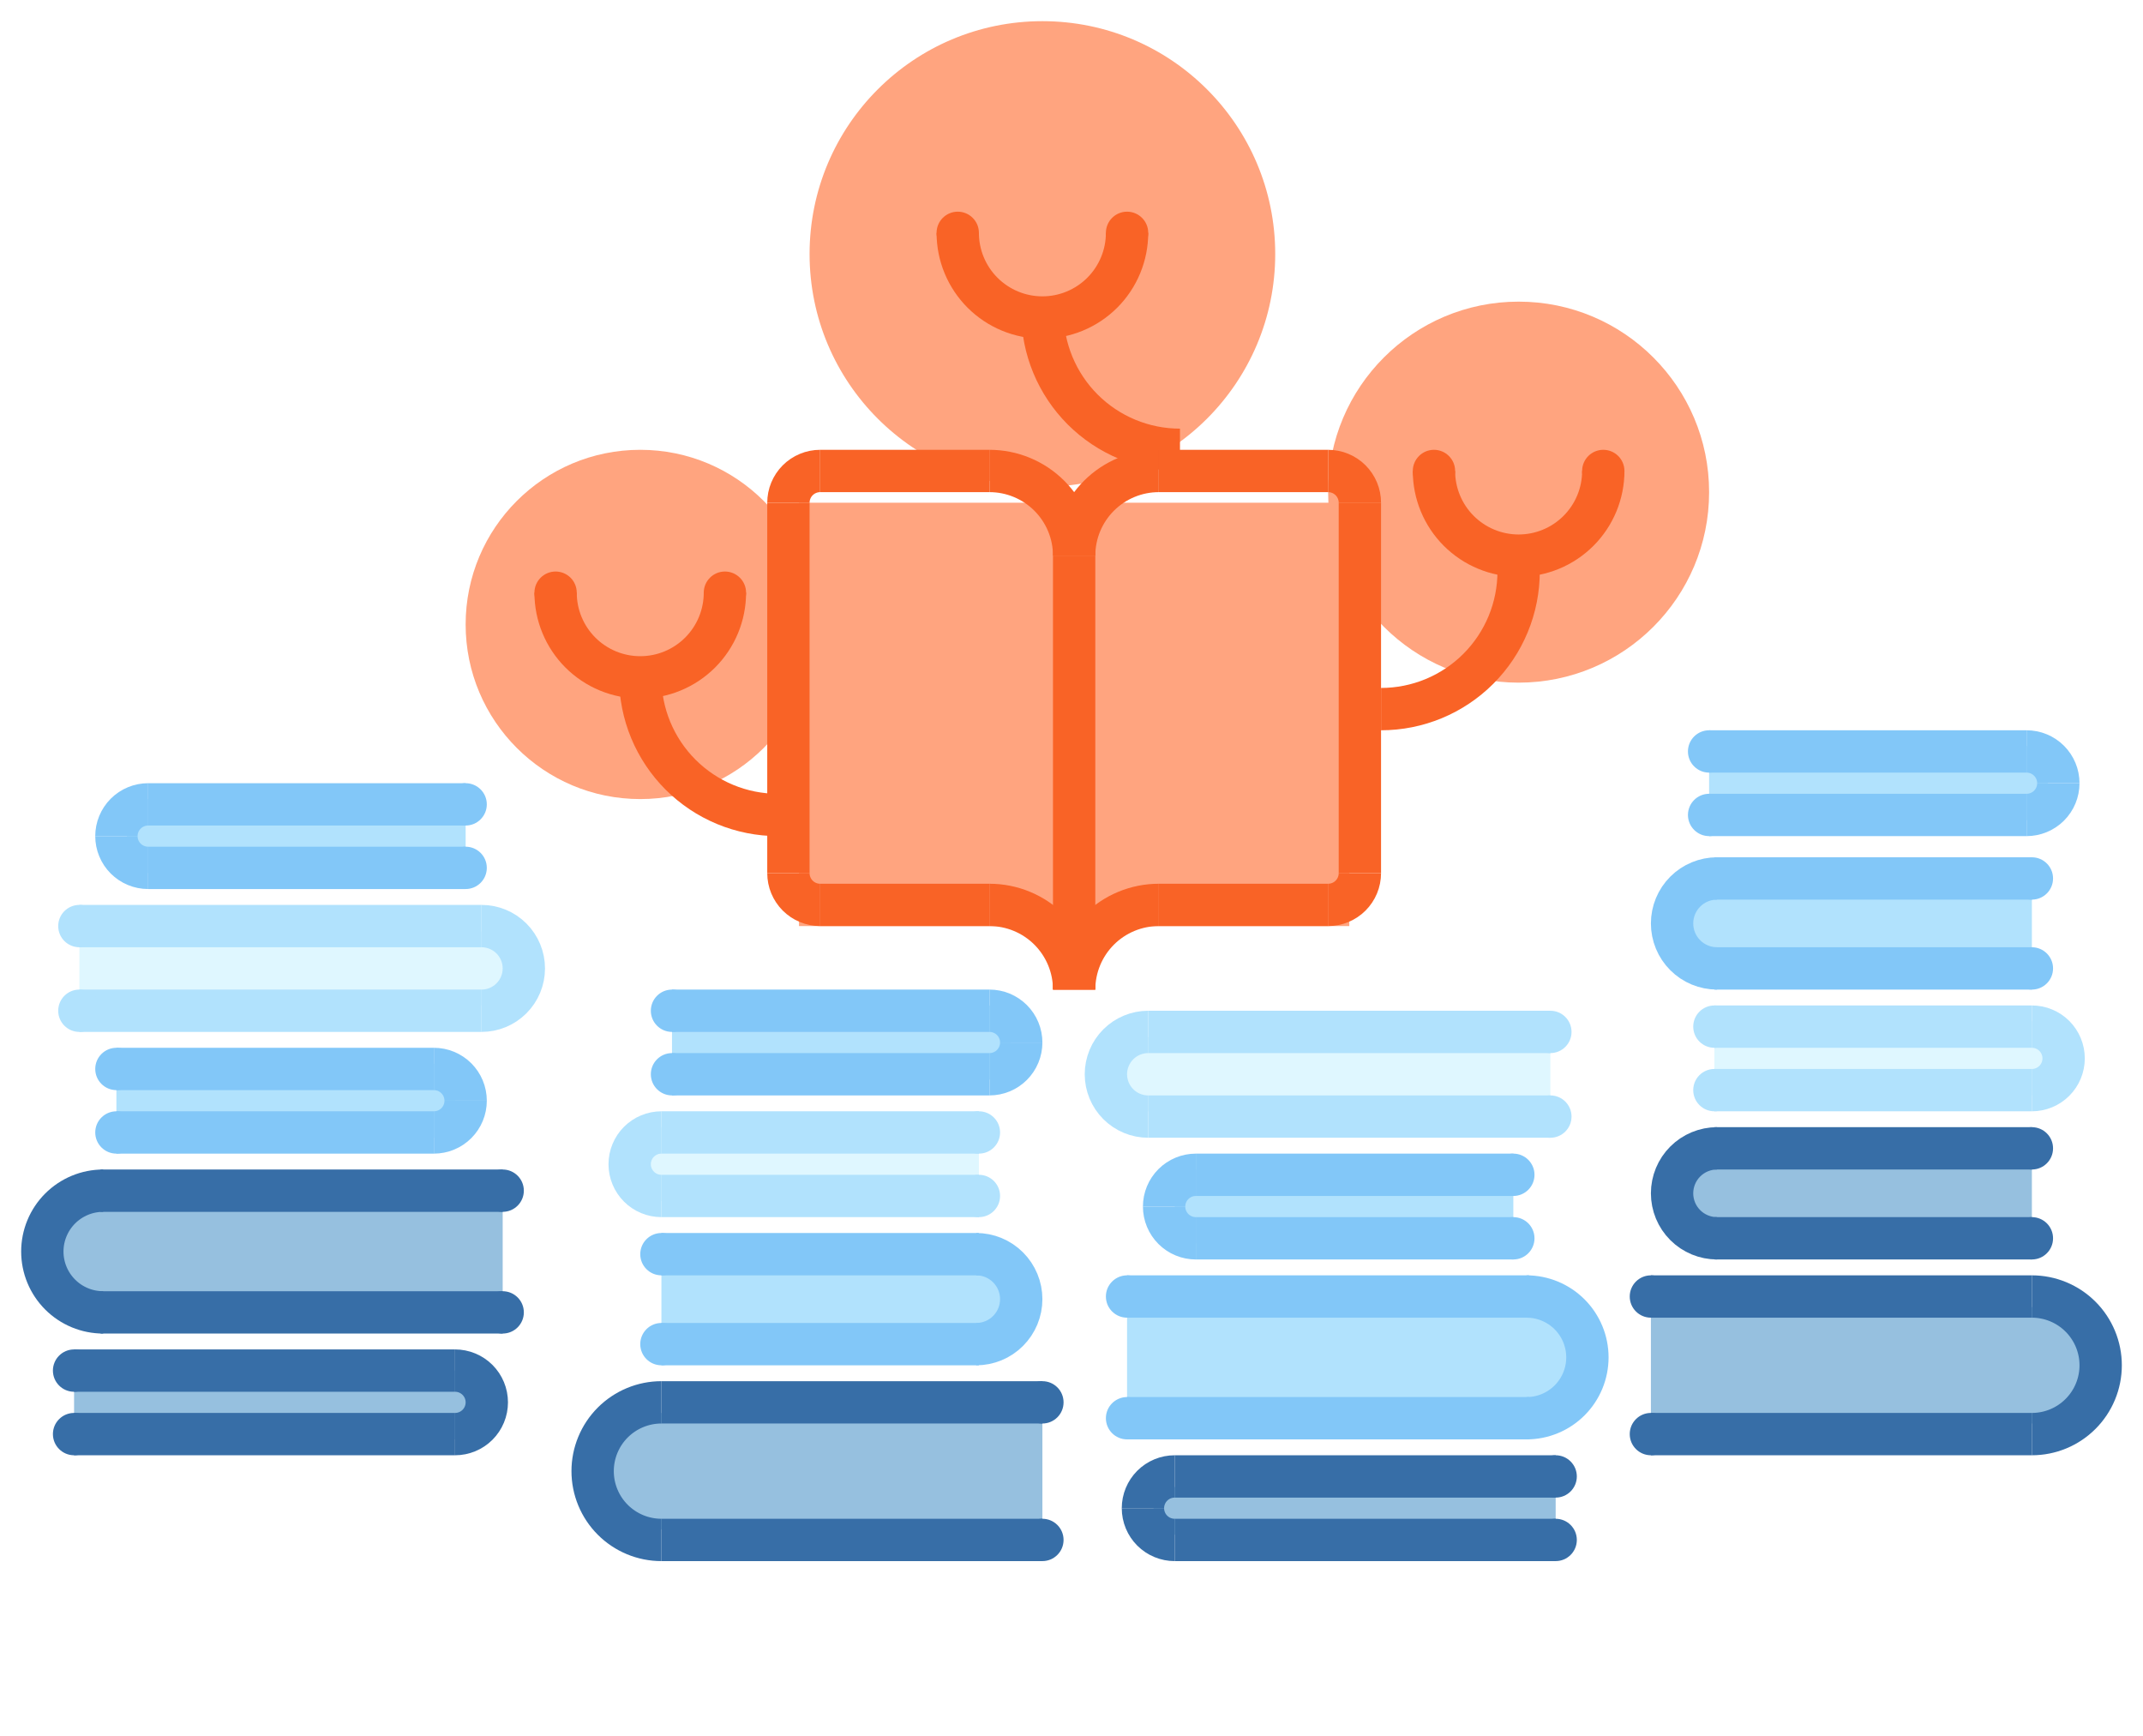 <svg width="405" height="328" viewBox="0 0 405 328" fill="none" xmlns="http://www.w3.org/2000/svg">
<circle cx="181" cy="268" r="60" fill="white"/>
<circle cx="316" cy="260" r="44" fill="white"/>
<circle cx="77.5" cy="262.5" r="35.5" fill="white"/>
<g filter="url(#filter0_d_809_57)">
<circle cx="121" cy="114" r="33" fill="#FFA47F"/>
</g>
<g filter="url(#filter1_d_809_57)">
<circle cx="197" cy="44" r="44" fill="#FFA47F"/>
</g>
<g filter="url(#filter2_d_809_57)">
<circle cx="287" cy="89" r="36" fill="#FFA47F"/>
</g>
<g filter="url(#filter3_d_809_57)">
<rect x="127" y="186" width="64" height="14" fill="#B1E2FD"/>
<rect x="122" y="209" width="63" height="14" fill="#DFF7FF"/>
<rect x="125" y="234" width="67" height="14" fill="#B1E2FD"/>
<rect x="115" y="263" width="82" height="22" fill="#96C0DF"/>
<path d="M125 287C123.293 287 121.602 286.664 120.025 286.01C118.448 285.357 117.015 284.4 115.808 283.192C114.6 281.985 113.643 280.552 112.99 278.975C112.336 277.398 112 275.707 112 274C112 272.293 112.336 270.602 112.99 269.025C113.643 267.448 114.6 266.015 115.808 264.808C117.015 263.6 118.448 262.643 120.025 261.99C121.602 261.336 123.293 261 125 261" stroke="#376EA7" stroke-width="8"/>
<line y1="-4" x2="72" y2="-4" transform="matrix(-1 -6.9018e-08 -1.10736e-07 1 197 265)" stroke="#376EA7" stroke-width="8"/>
<line y1="-4" x2="72" y2="-4" transform="matrix(-1 -6.9018e-08 -1.10736e-07 1 197 291)" stroke="#376EA7" stroke-width="8"/>
<circle r="4" transform="matrix(-1 0 0 1 197 261)" fill="#376EA7"/>
<circle r="4" transform="matrix(-1 0 0 1 197 287)" fill="#376EA7"/>
<path d="M193 193C193 193.788 192.845 194.568 192.543 195.296C192.242 196.024 191.8 196.685 191.243 197.243C190.685 197.8 190.024 198.242 189.296 198.543C188.568 198.845 187.788 199 187 199" stroke="#82C7F8" stroke-width="8"/>
<path d="M193 193C193 192.212 192.845 191.432 192.543 190.704C192.242 189.976 191.8 189.315 191.243 188.757C190.685 188.2 190.024 187.758 189.296 187.457C188.568 187.155 187.788 187 187 187" stroke="#82C7F8" stroke-width="8"/>
<line x1="127" y1="187" x2="187" y2="187" stroke="#82C7F8" stroke-width="8"/>
<line x1="127" y1="199" x2="187" y2="199" stroke="#82C7F8" stroke-width="8"/>
<circle cx="127" cy="187" r="4" fill="#82C7F8"/>
<circle cx="127" cy="199" r="4" fill="#82C7F8"/>
<path d="M125 210C124.212 210 123.432 210.155 122.704 210.457C121.976 210.758 121.315 211.2 120.757 211.757C120.2 212.315 119.758 212.976 119.457 213.704C119.155 214.432 119 215.212 119 216C119 216.788 119.155 217.568 119.457 218.296C119.758 219.024 120.2 219.685 120.757 220.243C121.315 220.8 121.976 221.242 122.704 221.543C123.432 221.845 124.212 222 125 222" stroke="#B1E2FD" stroke-width="8"/>
<line y1="-4" x2="60" y2="-4" transform="matrix(-1 -8.74228e-08 -8.74228e-08 1 185 214)" stroke="#B1E2FD" stroke-width="8"/>
<line y1="-4" x2="60" y2="-4" transform="matrix(-1 -8.74228e-08 -8.74228e-08 1 185 226)" stroke="#B1E2FD" stroke-width="8"/>
<circle r="4" transform="matrix(-1 0 0 1 185 210)" fill="#B1E2FD"/>
<circle r="4" transform="matrix(-1 0 0 1 185 222)" fill="#B1E2FD"/>
<path d="M184.5 233C185.616 233 186.722 233.22 187.753 233.647C188.784 234.074 189.721 234.7 190.51 235.49C191.3 236.279 191.926 237.216 192.353 238.247C192.78 239.278 193 240.384 193 241.5C193 242.616 192.78 243.722 192.353 244.753C191.926 245.784 191.3 246.721 190.51 247.51C189.721 248.3 188.784 248.926 187.753 249.353C186.722 249.78 185.616 250 184.5 250" stroke="#82C7F8" stroke-width="8"/>
<line x1="125" y1="233" x2="185" y2="233" stroke="#82C7F8" stroke-width="8"/>
<line x1="125" y1="250" x2="185" y2="250" stroke="#82C7F8" stroke-width="8"/>
<circle cx="125" cy="233" r="4" fill="#82C7F8"/>
<circle cx="125" cy="250" r="4" fill="#82C7F8"/>
</g>
<g filter="url(#filter4_d_809_57)">
<rect x="323" y="137" width="64" height="14" fill="#B1E2FD"/>
<path d="M389 144C389 144.788 388.845 145.568 388.543 146.296C388.242 147.024 387.8 147.685 387.243 148.243C386.685 148.8 386.024 149.242 385.296 149.543C384.568 149.845 383.788 150 383 150" stroke="#82C7F8" stroke-width="8"/>
<path d="M389 144C389 143.212 388.845 142.432 388.543 141.704C388.242 140.976 387.8 140.315 387.243 139.757C386.685 139.2 386.024 138.758 385.296 138.457C384.568 138.155 383.788 138 383 138" stroke="#82C7F8" stroke-width="8"/>
<line x1="323" y1="138" x2="383" y2="138" stroke="#82C7F8" stroke-width="8"/>
<line x1="323" y1="150" x2="383" y2="150" stroke="#82C7F8" stroke-width="8"/>
<circle cx="323" cy="138" r="4" fill="#82C7F8"/>
<circle cx="323" cy="150" r="4" fill="#82C7F8"/>
<rect width="63" height="14" transform="matrix(-1 0 0 1 387 189)" fill="#DFF7FF"/>
<rect width="67" height="14" transform="matrix(-1 0 0 1 384 214)" fill="#96C0DF"/>
<rect width="67" height="14" transform="matrix(-1 0 0 1 384 163)" fill="#B1E2FD"/>
<rect width="82" height="22" transform="matrix(-1 0 0 1 394 243)" fill="#96C0DF"/>
<path d="M384 267C385.707 267 387.398 266.664 388.975 266.01C390.552 265.357 391.985 264.4 393.192 263.192C394.4 261.985 395.357 260.552 396.01 258.975C396.664 257.398 397 255.707 397 254C397 252.293 396.664 250.602 396.01 249.025C395.357 247.448 394.4 246.015 393.192 244.808C391.985 243.6 390.552 242.643 388.975 241.99C387.398 241.336 385.707 241 384 241" stroke="#376EA7" stroke-width="8"/>
<line x1="312" y1="241" x2="384" y2="241" stroke="#376EA7" stroke-width="8"/>
<line x1="312" y1="267" x2="384" y2="267" stroke="#376EA7" stroke-width="8"/>
<circle cx="312" cy="241" r="4" fill="#376EA7"/>
<circle cx="312" cy="267" r="4" fill="#376EA7"/>
<path d="M384 190C384.788 190 385.568 190.155 386.296 190.457C387.024 190.758 387.685 191.2 388.243 191.757C388.8 192.315 389.242 192.976 389.543 193.704C389.845 194.432 390 195.212 390 196C390 196.788 389.845 197.568 389.543 198.296C389.242 199.024 388.8 199.685 388.243 200.243C387.685 200.8 387.024 201.242 386.296 201.543C385.568 201.845 384.788 202 384 202" stroke="#B1E2FD" stroke-width="8"/>
<line x1="324" y1="190" x2="384" y2="190" stroke="#B1E2FD" stroke-width="8"/>
<line x1="324" y1="202" x2="384" y2="202" stroke="#B1E2FD" stroke-width="8"/>
<circle cx="324" cy="190" r="4" fill="#B1E2FD"/>
<circle cx="324" cy="202" r="4" fill="#B1E2FD"/>
<path d="M324.5 213C323.384 213 322.278 213.22 321.247 213.647C320.216 214.074 319.279 214.7 318.49 215.49C317.7 216.279 317.074 217.216 316.647 218.247C316.22 219.278 316 220.384 316 221.5C316 222.616 316.22 223.722 316.647 224.753C317.074 225.784 317.7 226.721 318.49 227.51C319.279 228.3 320.216 228.926 321.247 229.353C322.278 229.78 323.384 230 324.5 230" stroke="#376EA7" stroke-width="8"/>
<line y1="-4" x2="60" y2="-4" transform="matrix(-1 -8.74228e-08 -8.74228e-08 1 384 217)" stroke="#376EA7" stroke-width="8"/>
<line y1="-4" x2="60" y2="-4" transform="matrix(-1 -8.74228e-08 -8.74228e-08 1 384 234)" stroke="#376EA7" stroke-width="8"/>
<circle r="4" transform="matrix(-1 0 0 1 384 213)" fill="#376EA7"/>
<circle r="4" transform="matrix(-1 0 0 1 384 230)" fill="#376EA7"/>
<path d="M324.5 162C323.384 162 322.278 162.22 321.247 162.647C320.216 163.074 319.279 163.7 318.49 164.49C317.7 165.279 317.074 166.216 316.647 167.247C316.22 168.278 316 169.384 316 170.5C316 171.616 316.22 172.722 316.647 173.753C317.074 174.784 317.7 175.721 318.49 176.51C319.279 177.3 320.216 177.926 321.247 178.353C322.278 178.78 323.384 179 324.5 179" stroke="#82C7F8" stroke-width="8"/>
<line y1="-4" x2="60" y2="-4" transform="matrix(-1 -8.74228e-08 -8.74228e-08 1 384 166)" stroke="#82C7F8" stroke-width="8"/>
<line y1="-4" x2="60" y2="-4" transform="matrix(-1 -8.74228e-08 -8.74228e-08 1 384 183)" stroke="#82C7F8" stroke-width="8"/>
<circle r="4" transform="matrix(-1 0 0 1 384 162)" fill="#82C7F8"/>
<circle r="4" transform="matrix(-1 0 0 1 384 179)" fill="#82C7F8"/>
</g>
<g filter="url(#filter5_d_809_57)">
<rect x="22" y="197" width="64" height="14" fill="#B1E2FD"/>
<rect width="64" height="14" transform="matrix(-1 0 0 1 88 147)" fill="#B1E2FD"/>
<rect x="11" y="224" width="84" height="17" fill="#96C0DF"/>
<rect x="14" y="255" width="76" height="13" fill="#96C0DF"/>
<rect x="15" y="172" width="81" height="14" fill="#DFF7FF"/>
<path d="M86 267C86.788 267 87.568 266.845 88.296 266.543C89.024 266.242 89.686 265.8 90.243 265.243C90.8 264.685 91.242 264.024 91.543 263.296C91.845 262.568 92 261.788 92 261C92 260.212 91.845 259.432 91.543 258.704C91.242 257.976 90.8 257.315 90.243 256.757C89.686 256.2 89.024 255.758 88.296 255.457C87.568 255.155 86.788 255 86 255" stroke="#376EA7" stroke-width="8"/>
<line x1="14" y1="255" x2="86" y2="255" stroke="#376EA7" stroke-width="8"/>
<line x1="14" y1="267" x2="86" y2="267" stroke="#376EA7" stroke-width="8"/>
<circle cx="14" cy="255" r="4" fill="#376EA7"/>
<circle cx="14" cy="267" r="4" fill="#376EA7"/>
<path d="M88 204C88 204.788 87.845 205.568 87.543 206.296C87.242 207.024 86.8 207.685 86.243 208.243C85.686 208.8 85.024 209.242 84.296 209.543C83.568 209.845 82.788 210 82 210" stroke="#82C7F8" stroke-width="8"/>
<path d="M88 204C88 203.212 87.845 202.432 87.543 201.704C87.242 200.976 86.8 200.315 86.243 199.757C85.686 199.2 85.024 198.758 84.296 198.457C83.568 198.155 82.788 198 82 198" stroke="#82C7F8" stroke-width="8"/>
<line x1="22" y1="198" x2="82" y2="198" stroke="#82C7F8" stroke-width="8"/>
<line x1="22" y1="210" x2="82" y2="210" stroke="#82C7F8" stroke-width="8"/>
<circle cx="22" cy="198" r="4" fill="#82C7F8"/>
<circle cx="22" cy="210" r="4" fill="#82C7F8"/>
<path d="M22 154C22 154.788 22.155 155.568 22.457 156.296C22.758 157.024 23.2 157.685 23.757 158.243C24.314 158.8 24.976 159.242 25.704 159.543C26.432 159.845 27.212 160 28 160" stroke="#82C7F8" stroke-width="8"/>
<path d="M22 154C22 153.212 22.155 152.432 22.457 151.704C22.758 150.976 23.2 150.315 23.757 149.757C24.314 149.2 24.976 148.758 25.704 148.457C26.432 148.155 27.212 148 28 148" stroke="#82C7F8" stroke-width="8"/>
<line y1="-4" x2="60" y2="-4" transform="matrix(-1 -8.74228e-08 -8.74228e-08 1 88 152)" stroke="#82C7F8" stroke-width="8"/>
<line y1="-4" x2="60" y2="-4" transform="matrix(-1 -8.74228e-08 -8.74228e-08 1 88 164)" stroke="#82C7F8" stroke-width="8"/>
<circle r="4" transform="matrix(-1 0 0 1 88 148)" fill="#82C7F8"/>
<circle r="4" transform="matrix(-1 0 0 1 88 160)" fill="#82C7F8"/>
<path d="M91 171C93.122 171 95.157 171.843 96.657 173.343C98.157 174.843 99 176.878 99 179C99 181.122 98.157 183.157 96.657 184.657C95.157 186.157 93.122 187 91 187" stroke="#B1E2FD" stroke-width="8"/>
<line x1="15" y1="171" x2="91" y2="171" stroke="#B1E2FD" stroke-width="8"/>
<line x1="15" y1="187" x2="91" y2="187" stroke="#B1E2FD" stroke-width="8"/>
<circle cx="15" cy="171" r="4" fill="#B1E2FD"/>
<circle cx="15" cy="187" r="4" fill="#B1E2FD"/>
<path d="M19.5 221C17.99 221 16.494 221.297 15.099 221.875C13.704 222.453 12.436 223.3 11.368 224.368C10.3 225.436 9.453 226.704 8.875 228.099C8.297 229.494 8 230.99 8 232.5C8 234.01 8.297 235.506 8.875 236.901C9.453 238.296 10.3 239.564 11.368 240.632C12.436 241.7 13.704 242.547 15.099 243.125C16.494 243.703 17.99 244 19.5 244" stroke="#376EA7" stroke-width="8"/>
<line y1="-4" x2="76" y2="-4" transform="matrix(-1 -6.9018e-08 -1.10736e-07 1 95 225)" stroke="#376EA7" stroke-width="8"/>
<line y1="-4" x2="76" y2="-4" transform="matrix(-1 -6.9018e-08 -1.10736e-07 1 95 248)" stroke="#376EA7" stroke-width="8"/>
<circle r="4" transform="matrix(-1 0 0 1 95 221)" fill="#376EA7"/>
<circle r="4" transform="matrix(-1 0 0 1 95 244)" fill="#376EA7"/>
</g>
<g filter="url(#filter6_d_809_57)">
<rect width="64" height="14" transform="matrix(-1 0 0 1 286 217)" fill="#B1E2FD"/>
<rect width="84" height="17" transform="matrix(-1 0 0 1 297 244)" fill="#B1E2FD"/>
<rect width="76" height="9" transform="matrix(-1 0 0 1 294 277)" fill="#96C0DF"/>
<rect width="81" height="14" transform="matrix(-1 0 0 1 293 192)" fill="#DFF7FF"/>
<path d="M216 281C216 280.212 216.155 279.432 216.457 278.704C216.758 277.976 217.2 277.315 217.757 276.757C218.315 276.2 218.976 275.758 219.704 275.457C220.432 275.155 221.212 275 222 275" stroke="#376EA7" stroke-width="8"/>
<line y1="-4" x2="72" y2="-4" transform="matrix(-1 -6.9018e-08 -1.10736e-07 1 294 279)" stroke="#376EA7" stroke-width="8"/>
<line y1="-4" x2="72" y2="-4" transform="matrix(-1 -6.9018e-08 -1.10736e-07 1 294 291)" stroke="#376EA7" stroke-width="8"/>
<circle r="4" transform="matrix(-1 0 0 1 294 275)" fill="#376EA7"/>
<circle r="4" transform="matrix(-1 0 0 1 294 287)" fill="#376EA7"/>
<path d="M216 281C216 281.788 216.155 282.568 216.457 283.296C216.758 284.024 217.2 284.685 217.757 285.243C218.315 285.8 218.976 286.242 219.704 286.543C220.432 286.845 221.212 287 222 287" stroke="#376EA7" stroke-width="8"/>
<path d="M220 224C220 224.788 220.155 225.568 220.457 226.296C220.758 227.024 221.2 227.685 221.757 228.243C222.315 228.8 222.976 229.242 223.704 229.543C224.432 229.845 225.212 230 226 230" stroke="#82C7F8" stroke-width="8"/>
<path d="M220 224C220 223.212 220.155 222.432 220.457 221.704C220.758 220.976 221.2 220.315 221.757 219.757C222.315 219.2 222.976 218.758 223.704 218.457C224.432 218.155 225.212 218 226 218" stroke="#82C7F8" stroke-width="8"/>
<line y1="-4" x2="60" y2="-4" transform="matrix(-1 -8.74228e-08 -8.74228e-08 1 286 222)" stroke="#82C7F8" stroke-width="8"/>
<line y1="-4" x2="60" y2="-4" transform="matrix(-1 -8.74228e-08 -8.74228e-08 1 286 234)" stroke="#82C7F8" stroke-width="8"/>
<circle r="4" transform="matrix(-1 0 0 1 286 218)" fill="#82C7F8"/>
<circle r="4" transform="matrix(-1 0 0 1 286 230)" fill="#82C7F8"/>
<path d="M217 191C214.878 191 212.843 191.843 211.343 193.343C209.843 194.843 209 196.878 209 199C209 201.122 209.843 203.157 211.343 204.657C212.843 206.157 214.878 207 217 207" stroke="#B1E2FD" stroke-width="8"/>
<line y1="-4" x2="76" y2="-4" transform="matrix(-1 -6.9018e-08 -1.10736e-07 1 293 195)" stroke="#B1E2FD" stroke-width="8"/>
<line y1="-4" x2="76" y2="-4" transform="matrix(-1 -6.9018e-08 -1.10736e-07 1 293 211)" stroke="#B1E2FD" stroke-width="8"/>
<circle r="4" transform="matrix(-1 0 0 1 293 191)" fill="#B1E2FD"/>
<circle r="4" transform="matrix(-1 0 0 1 293 207)" fill="#B1E2FD"/>
<path d="M288.5 241C290.01 241 291.506 241.297 292.901 241.875C294.296 242.453 295.564 243.3 296.632 244.368C297.7 245.436 298.547 246.704 299.125 248.099C299.703 249.494 300 250.99 300 252.5C300 254.01 299.703 255.506 299.125 256.901C298.547 258.296 297.7 259.564 296.632 260.632C295.564 261.7 294.296 262.547 292.901 263.125C291.506 263.703 290.01 264 288.5 264" stroke="#82C7F8" stroke-width="8"/>
<line x1="213" y1="241" x2="289" y2="241" stroke="#82C7F8" stroke-width="8"/>
<line x1="213" y1="264" x2="289" y2="264" stroke="#82C7F8" stroke-width="8"/>
<circle cx="213" cy="241" r="4" fill="#82C7F8"/>
<circle cx="213" cy="264" r="4" fill="#82C7F8"/>
</g>
<path d="M121 128C121 131.414 121.673 134.795 122.979 137.95C124.286 141.104 126.201 143.97 128.615 146.385C131.03 148.799 133.896 150.714 137.05 152.021C140.205 153.327 143.586 154 147 154" stroke="#F96326" stroke-width="8"/>
<path d="M197 59C197 62.414 197.673 65.795 198.979 68.95C200.286 72.104 202.201 74.971 204.615 77.385C207.03 79.799 209.896 81.714 213.05 83.021C216.205 84.328 219.586 85 223 85" stroke="#F96326" stroke-width="8"/>
<path d="M287 108C287 111.414 286.327 114.795 285.021 117.95C283.714 121.104 281.799 123.97 279.385 126.385C276.97 128.799 274.104 130.714 270.95 132.021C267.795 133.327 264.414 134 261 134" stroke="#F96326" stroke-width="8"/>
<path d="M105 112C105 114.101 105.414 116.182 106.218 118.123C107.022 120.064 108.201 121.828 109.686 123.314C111.172 124.799 112.936 125.978 114.877 126.782C116.818 127.586 118.899 128 121 128C123.101 128 125.182 127.586 127.123 126.782C129.064 125.978 130.828 124.799 132.314 123.314C133.799 121.828 134.978 120.064 135.782 118.123C136.586 116.182 137 114.101 137 112" stroke="#F96326" stroke-width="8"/>
<path d="M181 44C181 46.101 181.414 48.182 182.218 50.123C183.022 52.064 184.201 53.828 185.686 55.314C187.172 56.799 188.936 57.978 190.877 58.782C192.818 59.586 194.899 60 197 60C199.101 60 201.182 59.586 203.123 58.782C205.064 57.978 206.828 56.799 208.314 55.314C209.799 53.828 210.978 52.064 211.782 50.123C212.586 48.182 213 46.101 213 44" stroke="#F96326" stroke-width="8"/>
<path d="M271 89C271 91.101 271.414 93.182 272.218 95.123C273.022 97.064 274.201 98.828 275.686 100.314C277.172 101.799 278.936 102.978 280.877 103.782C282.818 104.586 284.899 105 287 105C289.101 105 291.182 104.586 293.123 103.782C295.064 102.978 296.828 101.799 298.314 100.314C299.799 98.828 300.978 97.064 301.782 95.123C302.586 93.182 303 91.101 303 89" stroke="#F96326" stroke-width="8"/>
<g filter="url(#filter7_d_809_57)">
<g filter="url(#filter8_d_809_57)">
<rect x="151" y="87" width="104" height="80" fill="#FFA47F"/>
</g>
<line x1="203" y1="101" x2="203" y2="183" stroke="#F96326" stroke-width="8"/>
<path d="M187 167C189.101 167 191.182 167.414 193.123 168.218C195.064 169.022 196.828 170.201 198.314 171.686C199.799 173.172 200.978 174.936 201.782 176.877C202.586 178.818 203 180.899 203 183" stroke="#F96326" stroke-width="8"/>
<path d="M187 85C189.101 85 191.182 85.414 193.123 86.218C195.064 87.022 196.828 88.201 198.314 89.686C199.799 91.172 200.978 92.936 201.782 94.877C202.586 96.818 203 98.899 203 101" stroke="#F96326" stroke-width="8"/>
<path d="M149 91C149 90.212 149.155 89.432 149.457 88.704C149.758 87.976 150.2 87.314 150.757 86.757C151.315 86.2 151.976 85.758 152.704 85.457C153.432 85.155 154.212 85 155 85" stroke="#F96326" stroke-width="8"/>
<path d="M149 161C149 161.788 149.155 162.568 149.457 163.296C149.758 164.024 150.2 164.685 150.757 165.243C151.315 165.8 151.976 166.242 152.704 166.543C153.432 166.845 154.212 167 155 167" stroke="#F96326" stroke-width="8"/>
<path d="M257 91C257 90.212 256.845 89.432 256.543 88.704C256.242 87.976 255.8 87.314 255.243 86.757C254.685 86.2 254.024 85.758 253.296 85.457C252.568 85.155 251.788 85 251 85" stroke="#F96326" stroke-width="8"/>
<path d="M257 161C257 161.788 256.845 162.568 256.543 163.296C256.242 164.024 255.8 164.685 255.243 165.243C254.685 165.8 254.024 166.242 253.296 166.543C252.568 166.845 251.788 167 251 167" stroke="#F96326" stroke-width="8"/>
<path d="M219 167C216.899 167 214.818 167.414 212.877 168.218C210.936 169.022 209.172 170.201 207.686 171.686C206.201 173.172 205.022 174.936 204.218 176.877C203.414 178.818 203 180.899 203 183" stroke="#F96326" stroke-width="8"/>
<path d="M219 85C216.899 85 214.818 85.414 212.877 86.218C210.936 87.022 209.172 88.201 207.686 89.686C206.201 91.172 205.022 92.936 204.218 94.877C203.414 96.818 203 98.899 203 101" stroke="#F96326" stroke-width="8"/>
<line x1="149" y1="91" x2="149" y2="161" stroke="#F96326" stroke-width="8"/>
<line x1="257" y1="91" x2="257" y2="161" stroke="#F96326" stroke-width="8"/>
<line x1="251" y1="85" x2="219" y2="85" stroke="#F96326" stroke-width="8"/>
<line x1="251" y1="167" x2="219" y2="167" stroke="#F96326" stroke-width="8"/>
<line x1="187" y1="167" x2="155" y2="167" stroke="#F96326" stroke-width="8"/>
<line x1="187" y1="85" x2="155" y2="85" stroke="#F96326" stroke-width="8"/>
</g>
<circle cx="105" cy="112" r="4" fill="#F96326"/>
<circle cx="181" cy="44" r="4" fill="#F96326"/>
<circle cx="271" cy="89" r="4" fill="#F96326"/>
<circle cx="137" cy="112" r="4" fill="#F96326"/>
<circle cx="213" cy="44" r="4" fill="#F96326"/>
<circle cx="303" cy="89" r="4" fill="#F96326"/>
<defs>
<filter id="filter0_d_809_57" x="84" y="81" width="74" height="74" filterUnits="userSpaceOnUse" color-interpolation-filters="sRGB">
<feFlood flood-opacity="0" result="BackgroundImageFix"/>
<feColorMatrix in="SourceAlpha" type="matrix" values="0 0 0 0 0 0 0 0 0 0 0 0 0 0 0 0 0 0 127 0" result="hardAlpha"/>
<feOffset dy="4"/>
<feGaussianBlur stdDeviation="2"/>
<feComposite in2="hardAlpha" operator="out"/>
<feColorMatrix type="matrix" values="0 0 0 0 0 0 0 0 0 0 0 0 0 0 0 0 0 0 0.25 0"/>
<feBlend mode="normal" in2="BackgroundImageFix" result="effect1_dropShadow_809_57"/>
<feBlend mode="normal" in="SourceGraphic" in2="effect1_dropShadow_809_57" result="shape"/>
</filter>
<filter id="filter1_d_809_57" x="149" y="0" width="96" height="96" filterUnits="userSpaceOnUse" color-interpolation-filters="sRGB">
<feFlood flood-opacity="0" result="BackgroundImageFix"/>
<feColorMatrix in="SourceAlpha" type="matrix" values="0 0 0 0 0 0 0 0 0 0 0 0 0 0 0 0 0 0 127 0" result="hardAlpha"/>
<feOffset dy="4"/>
<feGaussianBlur stdDeviation="2"/>
<feComposite in2="hardAlpha" operator="out"/>
<feColorMatrix type="matrix" values="0 0 0 0 0 0 0 0 0 0 0 0 0 0 0 0 0 0 0.25 0"/>
<feBlend mode="normal" in2="BackgroundImageFix" result="effect1_dropShadow_809_57"/>
<feBlend mode="normal" in="SourceGraphic" in2="effect1_dropShadow_809_57" result="shape"/>
</filter>
<filter id="filter2_d_809_57" x="247" y="53" width="80" height="80" filterUnits="userSpaceOnUse" color-interpolation-filters="sRGB">
<feFlood flood-opacity="0" result="BackgroundImageFix"/>
<feColorMatrix in="SourceAlpha" type="matrix" values="0 0 0 0 0 0 0 0 0 0 0 0 0 0 0 0 0 0 127 0" result="hardAlpha"/>
<feOffset dy="4"/>
<feGaussianBlur stdDeviation="2"/>
<feComposite in2="hardAlpha" operator="out"/>
<feColorMatrix type="matrix" values="0 0 0 0 0 0 0 0 0 0 0 0 0 0 0 0 0 0 0.25 0"/>
<feBlend mode="normal" in2="BackgroundImageFix" result="effect1_dropShadow_809_57"/>
<feBlend mode="normal" in="SourceGraphic" in2="effect1_dropShadow_809_57" result="shape"/>
</filter>
<filter id="filter3_d_809_57" x="104" y="183" width="101" height="116" filterUnits="userSpaceOnUse" color-interpolation-filters="sRGB">
<feFlood flood-opacity="0" result="BackgroundImageFix"/>
<feColorMatrix in="SourceAlpha" type="matrix" values="0 0 0 0 0 0 0 0 0 0 0 0 0 0 0 0 0 0 127 0" result="hardAlpha"/>
<feOffset dy="4"/>
<feGaussianBlur stdDeviation="2"/>
<feComposite in2="hardAlpha" operator="out"/>
<feColorMatrix type="matrix" values="0 0 0 0 0 0 0 0 0 0 0 0 0 0 0 0 0 0 0.25 0"/>
<feBlend mode="normal" in2="BackgroundImageFix" result="effect1_dropShadow_809_57"/>
<feBlend mode="normal" in="SourceGraphic" in2="effect1_dropShadow_809_57" result="shape"/>
</filter>
<filter id="filter4_d_809_57" x="304" y="134" width="101" height="145" filterUnits="userSpaceOnUse" color-interpolation-filters="sRGB">
<feFlood flood-opacity="0" result="BackgroundImageFix"/>
<feColorMatrix in="SourceAlpha" type="matrix" values="0 0 0 0 0 0 0 0 0 0 0 0 0 0 0 0 0 0 127 0" result="hardAlpha"/>
<feOffset dy="4"/>
<feGaussianBlur stdDeviation="2"/>
<feComposite in2="hardAlpha" operator="out"/>
<feColorMatrix type="matrix" values="0 0 0 0 0 0 0 0 0 0 0 0 0 0 0 0 0 0 0.25 0"/>
<feBlend mode="normal" in2="BackgroundImageFix" result="effect1_dropShadow_809_57"/>
<feBlend mode="normal" in="SourceGraphic" in2="effect1_dropShadow_809_57" result="shape"/>
</filter>
<filter id="filter5_d_809_57" x="0" y="144" width="107" height="135" filterUnits="userSpaceOnUse" color-interpolation-filters="sRGB">
<feFlood flood-opacity="0" result="BackgroundImageFix"/>
<feColorMatrix in="SourceAlpha" type="matrix" values="0 0 0 0 0 0 0 0 0 0 0 0 0 0 0 0 0 0 127 0" result="hardAlpha"/>
<feOffset dy="4"/>
<feGaussianBlur stdDeviation="2"/>
<feComposite in2="hardAlpha" operator="out"/>
<feColorMatrix type="matrix" values="0 0 0 0 0 0 0 0 0 0 0 0 0 0 0 0 0 0 0.25 0"/>
<feBlend mode="normal" in2="BackgroundImageFix" result="effect1_dropShadow_809_57"/>
<feBlend mode="normal" in="SourceGraphic" in2="effect1_dropShadow_809_57" result="shape"/>
</filter>
<filter id="filter6_d_809_57" x="201" y="187" width="107" height="112" filterUnits="userSpaceOnUse" color-interpolation-filters="sRGB">
<feFlood flood-opacity="0" result="BackgroundImageFix"/>
<feColorMatrix in="SourceAlpha" type="matrix" values="0 0 0 0 0 0 0 0 0 0 0 0 0 0 0 0 0 0 127 0" result="hardAlpha"/>
<feOffset dy="4"/>
<feGaussianBlur stdDeviation="2"/>
<feComposite in2="hardAlpha" operator="out"/>
<feColorMatrix type="matrix" values="0 0 0 0 0 0 0 0 0 0 0 0 0 0 0 0 0 0 0.25 0"/>
<feBlend mode="normal" in2="BackgroundImageFix" result="effect1_dropShadow_809_57"/>
<feBlend mode="normal" in="SourceGraphic" in2="effect1_dropShadow_809_57" result="shape"/>
</filter>
<filter id="filter7_d_809_57" x="141" y="81" width="124" height="110" filterUnits="userSpaceOnUse" color-interpolation-filters="sRGB">
<feFlood flood-opacity="0" result="BackgroundImageFix"/>
<feColorMatrix in="SourceAlpha" type="matrix" values="0 0 0 0 0 0 0 0 0 0 0 0 0 0 0 0 0 0 127 0" result="hardAlpha"/>
<feOffset dy="4"/>
<feGaussianBlur stdDeviation="2"/>
<feComposite in2="hardAlpha" operator="out"/>
<feColorMatrix type="matrix" values="0 0 0 0 0 0 0 0 0 0 0 0 0 0 0 0 0 0 0.25 0"/>
<feBlend mode="normal" in2="BackgroundImageFix" result="effect1_dropShadow_809_57"/>
<feBlend mode="normal" in="SourceGraphic" in2="effect1_dropShadow_809_57" result="shape"/>
</filter>
<filter id="filter8_d_809_57" x="147" y="87" width="112" height="88" filterUnits="userSpaceOnUse" color-interpolation-filters="sRGB">
<feFlood flood-opacity="0" result="BackgroundImageFix"/>
<feColorMatrix in="SourceAlpha" type="matrix" values="0 0 0 0 0 0 0 0 0 0 0 0 0 0 0 0 0 0 127 0" result="hardAlpha"/>
<feOffset dy="4"/>
<feGaussianBlur stdDeviation="2"/>
<feComposite in2="hardAlpha" operator="out"/>
<feColorMatrix type="matrix" values="0 0 0 0 0 0 0 0 0 0 0 0 0 0 0 0 0 0 0.25 0"/>
<feBlend mode="normal" in2="BackgroundImageFix" result="effect1_dropShadow_809_57"/>
<feBlend mode="normal" in="SourceGraphic" in2="effect1_dropShadow_809_57" result="shape"/>
</filter>
</defs>
</svg>
